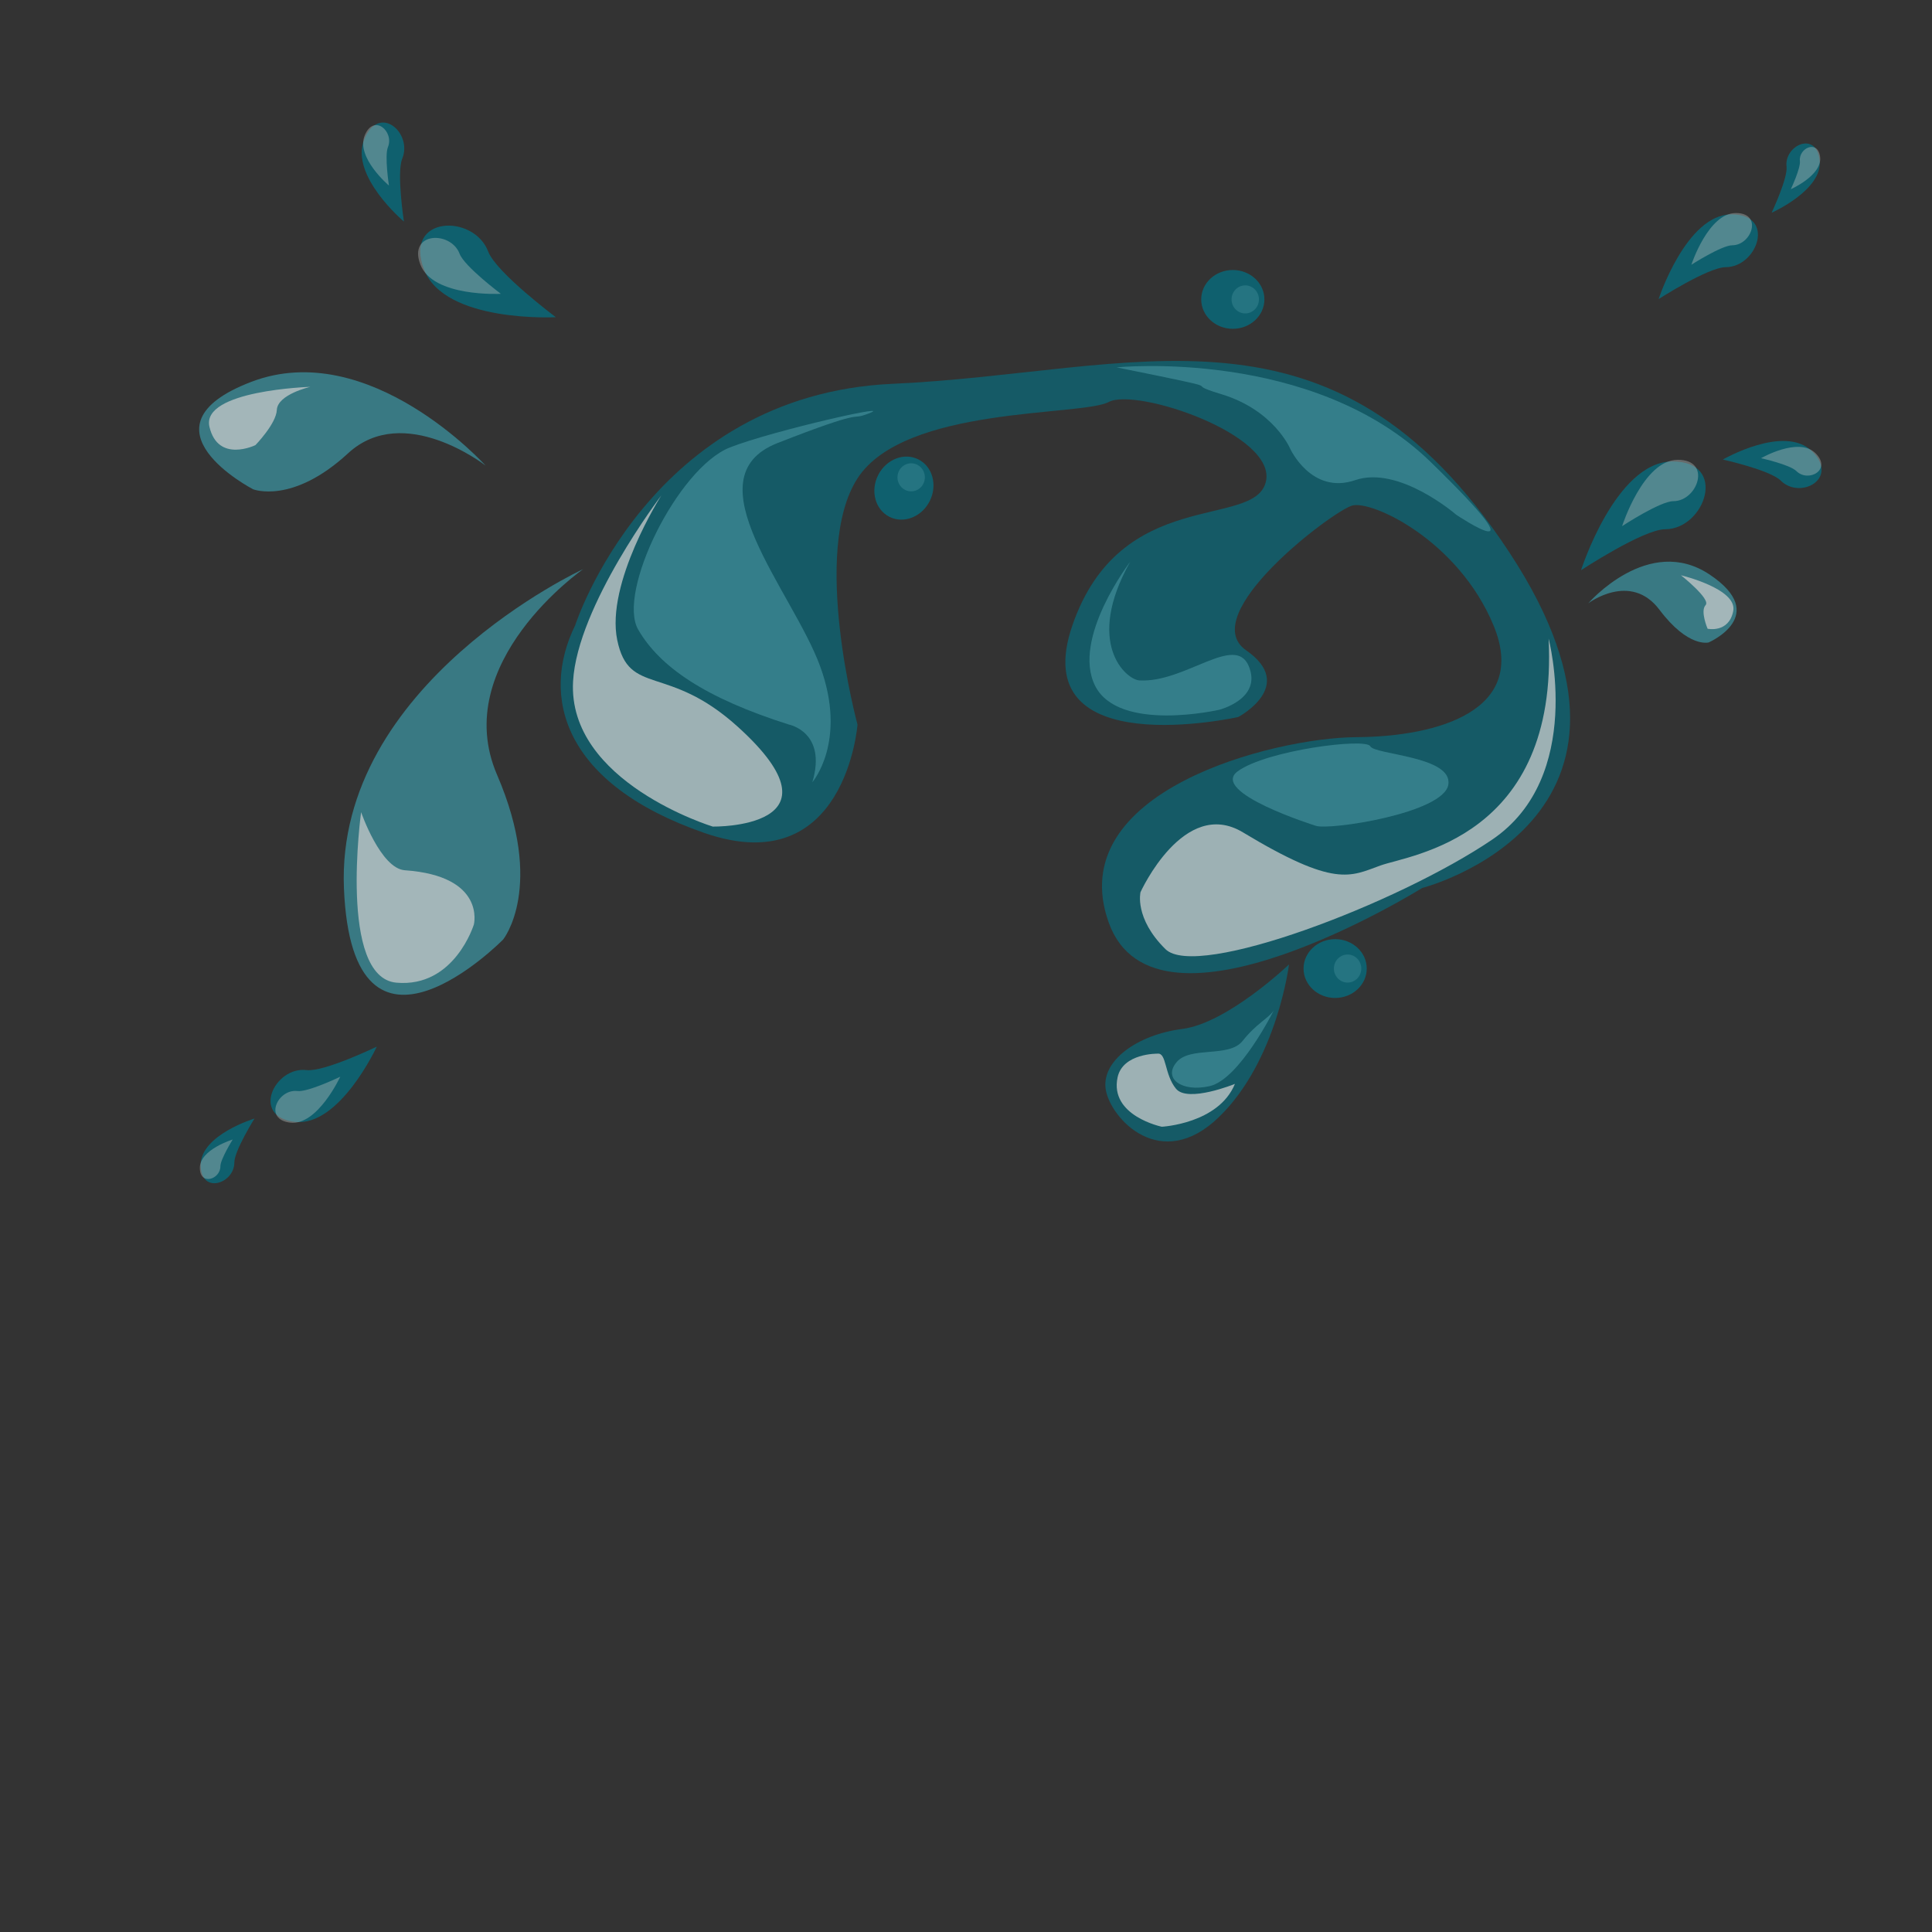 <?xml version="1.0" encoding="utf-8"?>
<!-- Generator: Adobe Illustrator 23.0.2, SVG Export Plug-In . SVG Version: 6.00 Build 0)  -->
<svg version="1.1" xmlns="http://www.w3.org/2000/svg" xmlns:xlink="http://www.w3.org/1999/xlink" x="0px" y="0px"
	 viewBox="0 0 100 100" enable-background="new 0 0 100 100" xml:space="preserve">
<rect x="0" y="0" width="100" height="100" fill="#333333" stroke="none"/>
<g id="Postre">
</g>
<g id="Capa_1" opacity="0.72">
	<ellipse fill="#027285" cx="69.107" cy="50.132" rx="1.635" ry="1.522"/>
	<ellipse opacity="0.53" fill="#3CA5B5" cx="69.751" cy="50.132" rx="0.709" ry="0.726"/>
	<ellipse fill="#027285" cx="63.81" cy="15.497" rx="1.635" ry="1.522"/>
	<ellipse opacity="0.53" fill="#3CA5B5" cx="64.454" cy="15.497" rx="0.709" ry="0.726"/>
	
		<ellipse transform="matrix(0.449 -0.893 0.893 0.449 3.208 55.728)" fill="#027285" cx="46.815" cy="25.262" rx="1.665" ry="1.495"/>
	<ellipse opacity="0.53" fill="#3CA5B5" cx="47.162" cy="24.706" rx="0.709" ry="0.726"/>
	<path fill="#027285" d="M81.835,29.513c0,0,3.22-2.116,4.353-2.119c2.068-0.004,3.277-3.528,0.358-3.508
		C83.626,23.908,81.835,29.513,81.835,29.513z"/>
	<path opacity="0.4" fill="#E8F7F9" d="M83.96,27.233c0,0,1.966-1.292,2.657-1.293c1.263-0.003,2.001-2.154,0.218-2.141
		C85.054,23.81,83.96,27.233,83.96,27.233z"/>
	<path fill="#027285" d="M89.175,23.786c0,0,2.443,0.542,2.997,1.091c1.012,1.003,3.051-0.113,1.616-1.521
		C92.353,21.948,89.175,23.786,89.175,23.786z"/>
	<path opacity="0.4" fill="#E8F7F9" d="M91.151,23.717c0,0,1.491,0.331,1.83,0.666c0.618,0.612,1.863-0.069,0.986-0.929
		C93.091,22.594,91.151,23.717,91.151,23.717z"/>
	<path fill="#027285" d="M85.85,15.48c0,0,2.567-1.649,3.471-1.651c1.649-0.003,2.613-2.749,0.285-2.733
		C87.278,11.112,85.85,15.48,85.85,15.48z"/>
	<path opacity="0.4" fill="#E8F7F9" d="M87.545,13.703c0,0,1.568-1.007,2.119-1.008c1.007-0.002,1.595-1.679,0.174-1.669
		S87.545,13.703,87.545,13.703z"/>
	<path fill="#027285" d="M91.7,11.01c0,0,0.842-1.788,0.771-2.386c-0.13-1.092,1.538-1.876,1.714-0.334S91.7,11.01,91.7,11.01z"/>
	<path opacity="0.4" fill="#E8F7F9" d="M92.693,9.793c0,0,0.514-1.091,0.47-1.457c-0.08-0.667,0.939-1.146,1.047-0.204
		C94.318,9.075,92.693,9.793,92.693,9.793z"/>
	<path fill="#027285" d="M19.502,54.174c0,0-2.741,1.323-3.638,1.214c-1.637-0.199-2.915,2.41-0.602,2.679
		S19.502,54.174,19.502,54.174z"/>
	<path opacity="0.4" fill="#E8F7F9" d="M17.611,55.731c0,0-1.674,0.808-2.221,0.741c-1-0.121-1.78,1.471-0.368,1.636
		C16.435,58.273,17.611,55.731,17.611,55.731z"/>
	<path fill="#027285" d="M13.172,57.896c0,0-1.044,1.672-1.043,2.275c0.002,1.1-1.745,1.675-1.741,0.122
		C10.393,58.739,13.172,57.896,13.172,57.896z"/>
	<path opacity="0.4" fill="#E8F7F9" d="M12.044,58.982c0,0-0.638,1.021-0.637,1.389c0.001,0.672-1.066,1.022-1.063,0.074
		C10.347,59.497,12.044,58.982,12.044,58.982z"/>
	<path fill="#027285" d="M28.768,16.418c0,0-3.088-2.314-3.498-3.396c-0.749-1.975-4.394-1.86-3.323,0.922
		S28.768,16.418,28.768,16.418z"/>
	<path opacity="0.4" fill="#E8F7F9" d="M25.925,15.208c0,0-1.885-1.413-2.136-2.073c-0.457-1.206-2.683-1.136-2.029,0.563
		C22.415,15.397,25.925,15.208,25.925,15.208z"/>
	<path fill="#027285" d="M20.907,11.468c0,0-0.387-2.53-0.087-3.257c0.548-1.329-1.202-2.875-1.967-0.996
		C18.088,9.094,20.907,11.468,20.907,11.468z"/>
	<path opacity="0.4" fill="#E8F7F9" d="M20.132,9.605c0,0-0.236-1.544-0.053-1.989c0.335-0.811-0.734-1.755-1.201-0.608
		S20.132,9.605,20.132,9.605z"/>
	<path opacity="0.85" fill="#027285" d="M29.77,32.366c0,0,3.842-11.936,16.441-12.501C58.81,19.3,68.97,14.69,78.114,28.576
		s-4.501,17.386-4.501,17.386s-13.787,8.591-16.225,1.792c-2.438-6.799,8.535-9.572,12.802-9.598
		c4.267-0.026,8.941-1.387,7.112-5.791s-6.299-6.482-7.315-6.196c-1.016,0.286-8.128,5.655-5.487,7.49
		c2.642,1.835-0.406,3.453-0.406,3.453s-11.078,2.482-8.587-4.746s9.4-4.969,10.01-7.417s-6.706-4.896-8.128-4.143
		c-1.422,0.753-10.567,0.188-13.005,3.954c-2.438,3.766,0,12.743,0,12.743s-0.61,8.148-7.925,5.611
		C29.142,40.578,27.96,36.06,29.77,32.366z"/>
	<path opacity="0.85" fill="#027285" d="M66.719,49.918c0,0-3.177,3.038-5.522,3.339c-2.345,0.302-4.213,1.657-3.962,3.148
		c0.251,1.491,2.852,4.331,5.862,1.41S66.719,49.918,66.719,49.918z"/>
	<path opacity="0.85" fill="#E8F7F9" d="M34.234,25.638c0,0-4.349,5.714-4.572,9.624c-0.298,5.226,7.231,7.522,7.231,7.522
		s7.133,0.121,1.304-5.159c-3.648-3.304-5.639-1.551-6.249-4.497S34.234,25.638,34.234,25.638z"/>
	<path opacity="0.85" fill="#E8F7F9" d="M59.915,54.537c0,0-1.8-0.03-2.069,1.226c-0.427,1.998,2.29,2.557,2.29,2.557
		s2.936-0.153,3.784-2.218c0,0-2.442,0.994-3.051,0.25C60.26,55.608,60.39,54.481,59.915,54.537z"/>
	<path opacity="0.85" fill="#E8F7F9" d="M80.156,33.052c0,0,1.883,7.148-2.921,10.407c-4.863,3.298-15.284,7.271-16.909,5.67
		c-1.626-1.601-1.294-2.95-1.294-2.95s2.241-4.942,5.301-3.097c4.776,2.881,5.549,2.282,7.116,1.717
		C73.013,44.234,80.664,43.387,80.156,33.052z"/>
	<path opacity="0.85" fill="#3CA5B5" d="M58.502,29.072c0,0-3.042,3.967-1.823,6.417c1.219,2.45,6.432,1.248,6.432,1.248
		s2.235-0.565,1.524-2.26c-0.711-1.695-3.307,0.876-5.658,0.741C58.294,35.179,56.12,33.309,58.502,29.072z"/>
	<path opacity="0.85" fill="#3CA5B5" d="M30.183,29.46c0,0-12.814,5.907-12.381,16.514s8.243,2.653,8.243,2.653
		s2.187-2.716-0.316-8.52S30.183,29.46,30.183,29.46z"/>
	<path opacity="0.85" fill="#3CA5B5" d="M42.046,40.488c0,0,1.829-2.106,0.406-5.998c-1.422-3.892-6.776-9.77-2.204-11.559
		s3.751-1.191,4.541-1.466c2.145-0.747-4.808,0.824-7.011,1.695c-2.708,1.07-5.86,7.51-4.743,9.433
		c1.118,1.923,3.443,3.531,7.801,4.911C40.837,37.504,42.821,37.89,42.046,40.488z"/>
	<path opacity="0.85" fill="#3CA5B5" d="M57.794,19.015c0,0,10.16-1.036,16.256,4.896c6.096,5.932,1.321,2.73,1.321,2.73
		s-2.955-2.566-5.224-1.789c-2.269,0.777-3.368-1.628-3.368-1.628s-0.841-1.999-3.562-2.821
		C60.765,19.663,64.55,20.38,57.794,19.015z"/>
	<path opacity="0.85" fill="#3CA5B5" d="M68.107,42.744c0,0-5.54-1.734-4.039-2.825c1.502-1.091,6.63-1.738,6.858-1.293
		s4.279,0.511,4.039,1.988C74.725,42.091,68.821,42.986,68.107,42.744z"/>
	<path opacity="0.85" fill="#3CA5B5" d="M65.929,52.301c0,0-1.777,3.57-3.319,3.918c-1.453,0.328-2.424-0.401-1.707-1.245
		s2.712-0.205,3.417-1.1C65.026,52.979,65.649,52.716,65.929,52.301z"/>
	<path opacity="0.85" fill="#E8F7F9" d="M18.691,42.038c0,0-1.185,8.554,1.825,8.825c3.011,0.272,4.012-3.012,4.012-3.012
		s0.635-2.511-3.575-2.807C19.701,44.956,18.691,42.038,18.691,42.038z"/>
	<path opacity="0.85" fill="#3CA5B5" d="M25.132,24.098c0,0-6.021-6.674-12.133-4.331s0.102,5.558,0.102,5.558
		s2.025,0.804,4.916-1.863S25.132,24.098,25.132,24.098z"/>
	<path opacity="0.85" fill="#E8F7F9" d="M16.061,20.023c0,0-5.665,0.177-5.22,2.07c0.445,1.893,2.381,0.946,2.381,0.946
		s1.075-1.106,1.107-1.82C14.367,20.409,16.061,20.023,16.061,20.023z"/>
	<path opacity="0.85" fill="#3CA5B5" d="M82.209,31.227c0,0,3.114-3.607,6.282-1.488s-0.049,3.513-0.049,3.513
		s-1.049,0.3-2.548-1.69C84.395,29.571,82.209,31.227,82.209,31.227z"/>
	<path opacity="0.85" fill="#E8F7F9" d="M87.007,29.776c0,0,2.934,0.699,2.705,1.853c-0.229,1.154-1.327,0.915-1.327,0.915
		s-0.393-0.916-0.104-1.223C88.57,31.014,87.007,29.776,87.007,29.776z"/>
</g>
</svg>
